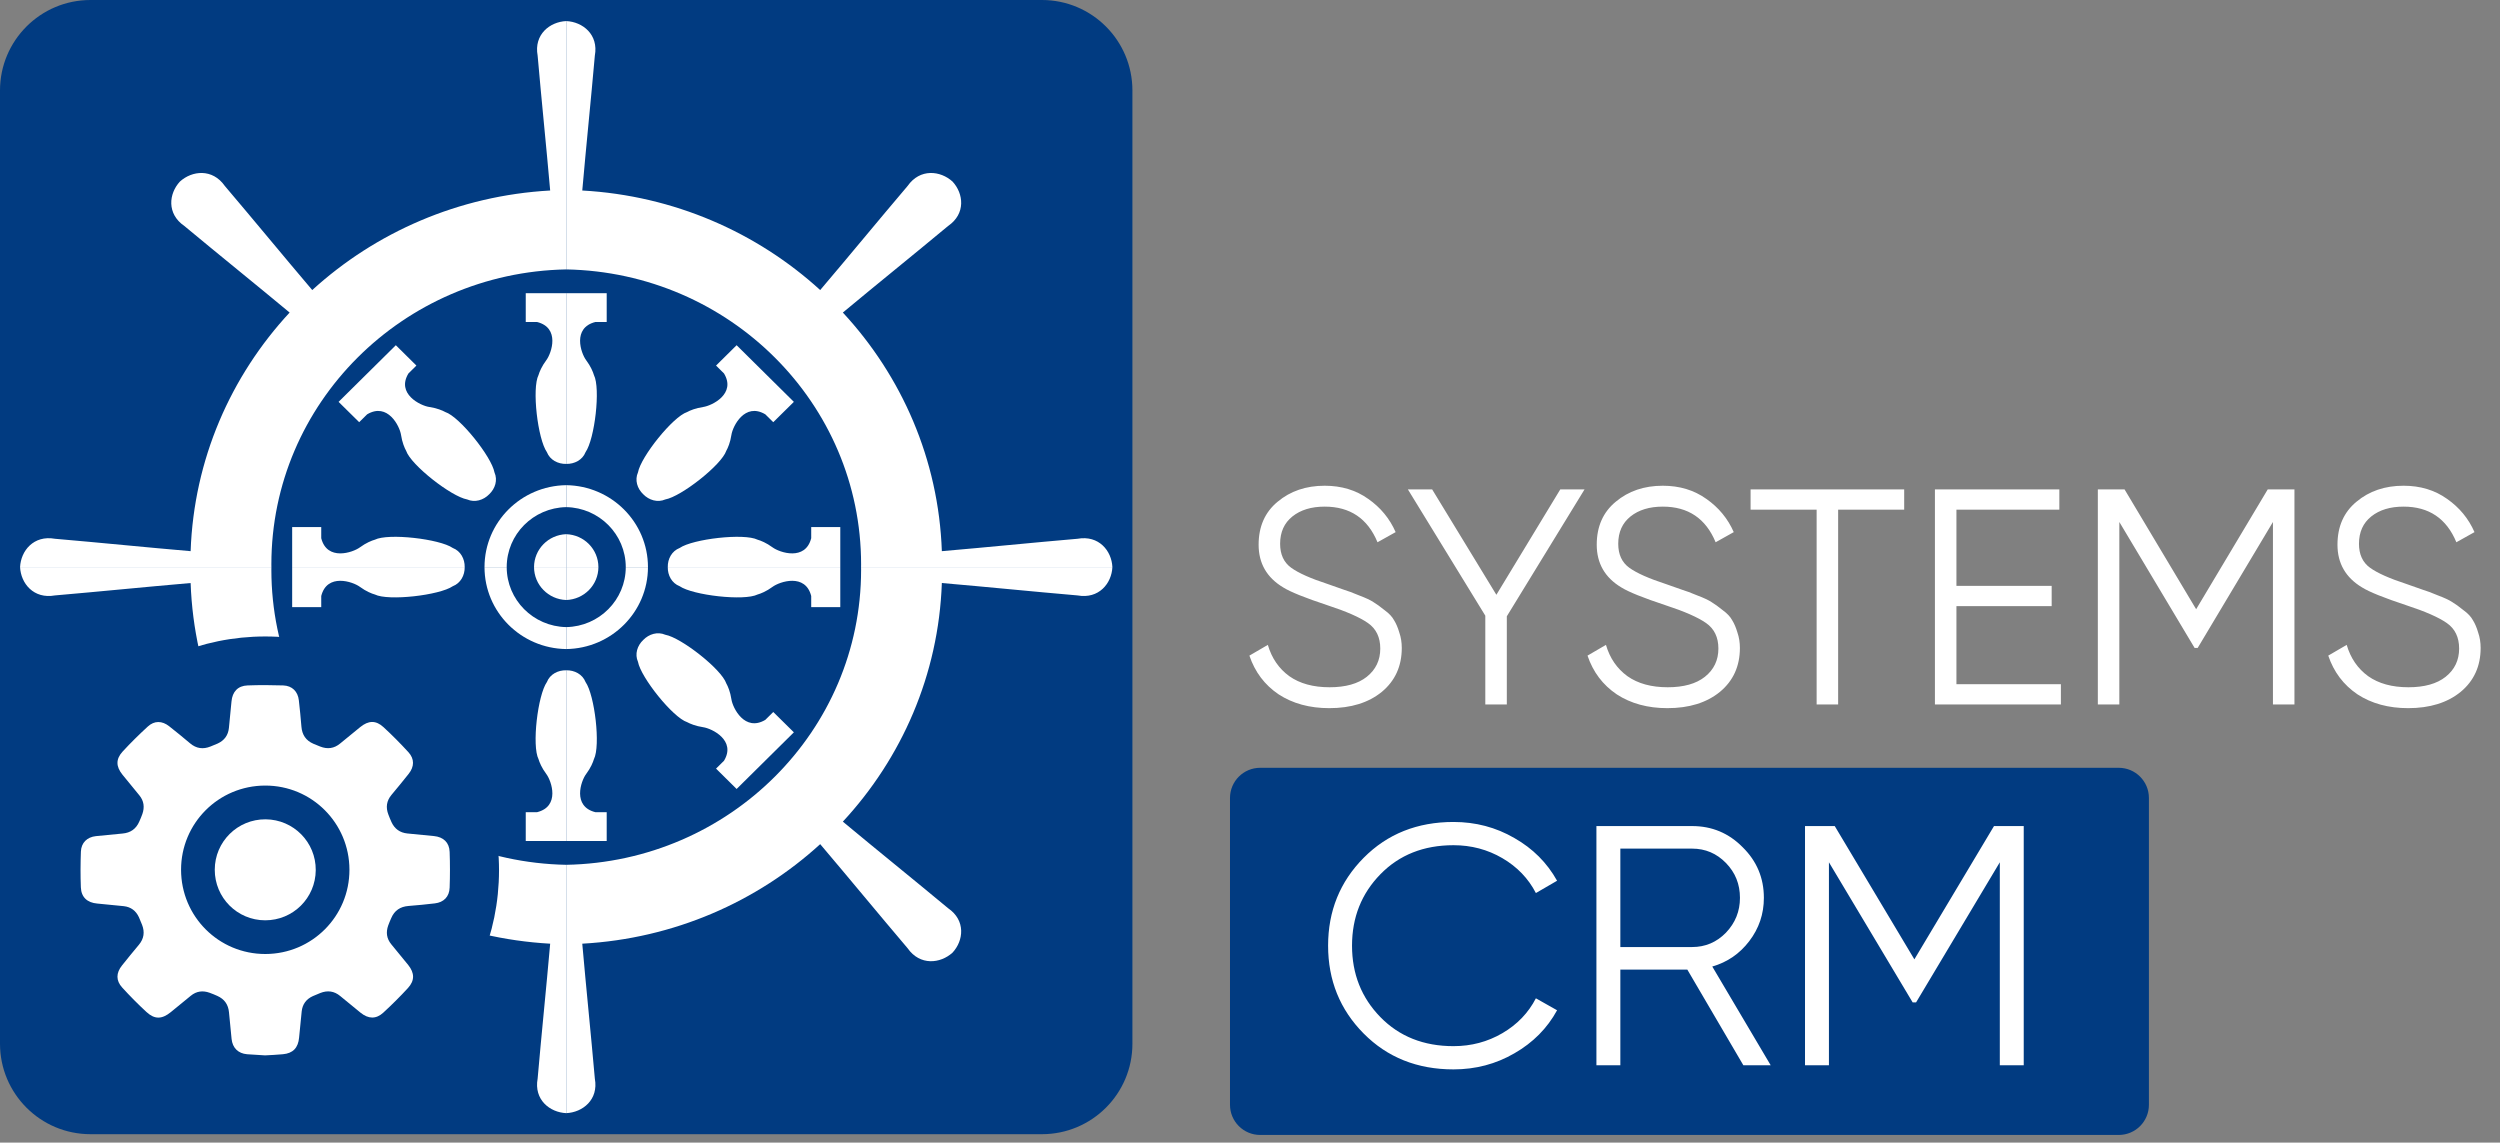 <svg width="291" height="133" viewBox="0 0 291 133" fill="none" xmlns="http://www.w3.org/2000/svg">
<rect x="0" y="0" width="291" height="133" fill="#808080" stroke="none"/>
<path fill-rule="evenodd" clip-rule="evenodd" d="M121.284 132.02H10.533C4.715 132.02 0 127.305 0 121.487V10.533C0 4.715 4.715 0 10.533 0H121.28C127.098 0 131.813 4.715 131.813 10.533V121.487C131.817 127.305 127.098 132.02 121.284 132.02Z" fill="#013B81"/>
<path fill-rule="evenodd" clip-rule="evenodd" d="M94.425 70.673V69.374C93.747 66.698 90.763 67.689 89.916 68.314C89.218 68.83 88.537 69.103 88.186 69.198C86.62 69.981 80.654 69.293 79.113 68.236C78.197 67.882 77.709 66.962 77.73 66.01H97.809V70.673H94.425Z" fill="white"/>
<path fill-rule="evenodd" clip-rule="evenodd" d="M70.62 94.54H69.307C66.607 93.87 67.604 90.917 68.236 90.082C68.756 89.39 69.033 88.716 69.131 88.368C69.921 86.82 69.226 80.918 68.159 79.391C67.801 78.481 66.87 78 65.908 78.021V97.89H70.62V94.54Z" fill="white"/>
<path fill-rule="evenodd" clip-rule="evenodd" d="M90.008 82.877L89.081 83.793C86.693 85.212 85.289 82.421 85.135 81.388C85.008 80.539 84.724 79.865 84.541 79.552C83.993 77.902 79.285 74.215 77.442 73.885C76.54 73.492 75.535 73.805 74.872 74.493C74.177 75.149 73.864 76.143 74.261 77.035C74.595 78.861 78.32 83.52 79.987 84.06C80.303 84.236 80.985 84.52 81.845 84.647C82.888 84.798 85.707 86.188 84.274 88.551L83.347 89.467L85.742 91.837L89.074 88.54L92.406 85.243L90.008 82.877Z" fill="white"/>
<path fill-rule="evenodd" clip-rule="evenodd" d="M65.908 75.55C71.171 75.479 75.42 71.238 75.423 66.014H72.839C72.835 69.827 69.746 72.923 65.912 72.994V75.55H65.908Z" fill="white"/>
<path fill-rule="evenodd" clip-rule="evenodd" d="M65.908 69.841C67.987 69.77 69.651 68.085 69.655 66.01H65.908V69.841Z" fill="white"/>
<path fill-rule="evenodd" clip-rule="evenodd" d="M67.776 109.845C78.453 109.252 88.122 104.965 95.471 98.259C98.94 102.346 102.177 106.292 105.649 110.379C107.085 112.433 109.462 112.169 110.874 110.888C112.169 109.49 112.433 107.138 110.358 105.716C106.225 102.279 102.237 99.077 98.108 95.639C104.958 88.252 109.255 78.548 109.631 67.864C114.978 68.324 120.069 68.847 125.423 69.307C127.905 69.753 129.398 67.906 129.482 66.01C119.732 66.01 109.982 66.01 100.228 66.01C100.228 66.119 100.232 66.224 100.232 66.333C100.232 85.075 84.924 100.309 65.908 100.664C65.908 110.298 65.908 119.936 65.908 129.57C67.822 129.485 69.69 128.007 69.24 125.553C68.773 120.23 68.243 115.168 67.776 109.845Z" fill="white"/>
<path fill-rule="evenodd" clip-rule="evenodd" d="M94.425 61.348V62.647C93.747 65.322 90.763 64.332 89.916 63.707C89.218 63.194 88.537 62.917 88.186 62.822C86.62 62.039 80.654 62.727 79.113 63.784C78.197 64.139 77.709 65.059 77.73 66.01H97.809V61.348H94.425Z" fill="white"/>
<path fill-rule="evenodd" clip-rule="evenodd" d="M70.62 37.48H69.307C66.607 38.15 67.604 41.103 68.236 41.939C68.756 42.63 69.033 43.305 69.131 43.652C69.921 45.204 69.226 51.102 68.159 52.63C67.801 53.539 66.87 54.02 65.908 53.999V34.127H70.62V37.48Z" fill="white"/>
<path fill-rule="evenodd" clip-rule="evenodd" d="M90.008 49.143L89.081 48.227C86.693 46.809 85.289 49.6 85.135 50.632C85.008 51.485 84.724 52.156 84.541 52.468C83.993 54.118 79.285 57.805 77.442 58.135C76.54 58.528 75.535 58.216 74.872 57.531C74.177 56.875 73.864 55.881 74.261 54.986C74.595 53.16 78.32 48.501 79.987 47.96C80.303 47.781 80.985 47.5 81.845 47.374C82.888 47.223 85.707 45.833 84.274 43.47L83.347 42.553L85.742 40.183L89.074 43.48L92.406 46.777L90.008 49.143Z" fill="white"/>
<path fill-rule="evenodd" clip-rule="evenodd" d="M65.908 56.474C71.171 56.545 75.42 60.786 75.423 66.01H72.839C72.835 62.197 69.746 59.101 65.912 59.03V56.474H65.908Z" fill="white"/>
<path fill-rule="evenodd" clip-rule="evenodd" d="M65.908 62.18C67.987 62.25 69.651 63.935 69.655 66.01H65.908V62.18Z" fill="white"/>
<path fill-rule="evenodd" clip-rule="evenodd" d="M67.776 22.175C78.453 22.769 88.122 27.059 95.471 33.762C98.94 29.678 102.177 25.729 105.649 21.642C107.085 19.588 109.462 19.851 110.874 21.133C112.169 22.53 112.433 24.882 110.358 26.304C106.225 29.742 102.237 32.947 98.108 36.381C104.958 43.768 109.255 53.472 109.631 64.156C114.978 63.697 120.069 63.173 125.423 62.713C127.905 62.267 129.398 64.118 129.482 66.01C119.732 66.01 109.982 66.01 100.228 66.01C100.228 65.901 100.232 65.796 100.232 65.687C100.232 46.946 84.924 31.715 65.908 31.36C65.908 21.726 65.908 12.088 65.908 2.454C67.822 2.538 69.69 4.017 69.24 6.471C68.773 11.793 68.243 16.853 67.776 22.175Z" fill="white"/>
<path fill-rule="evenodd" clip-rule="evenodd" d="M37.392 70.673V69.374C38.07 66.698 41.054 67.689 41.9 68.314C42.599 68.83 43.28 69.103 43.631 69.198C45.197 69.981 51.162 69.293 52.703 68.236C53.62 67.882 54.108 66.962 54.09 66.01H34.008V70.673H37.392Z" fill="white"/>
<path fill-rule="evenodd" clip-rule="evenodd" d="M61.197 94.54H62.51C65.213 93.87 64.213 90.917 63.581 90.082C63.061 89.39 62.784 88.716 62.685 88.368C61.895 86.82 62.59 80.918 63.658 79.391C64.016 78.481 64.946 78 65.908 78.021V97.89H61.197V94.54Z" fill="white"/>
<path fill-rule="evenodd" clip-rule="evenodd" d="M65.908 75.55C60.645 75.479 56.397 71.238 56.397 66.014H58.981C58.985 69.827 62.074 72.923 65.908 72.994V75.55Z" fill="white"/>
<path fill-rule="evenodd" clip-rule="evenodd" d="M65.908 69.841C63.83 69.77 62.166 68.085 62.162 66.01H65.908V69.841Z" fill="white"/>
<path fill-rule="evenodd" clip-rule="evenodd" d="M64.04 109.845C53.364 109.252 43.698 104.965 36.346 98.259C32.877 102.346 29.64 106.292 26.167 110.379C24.731 112.433 22.355 112.169 20.943 110.888C19.648 109.49 19.384 107.138 21.459 105.716C25.592 102.279 29.58 99.077 33.713 95.639C26.866 88.252 22.565 78.548 22.189 67.864C16.842 68.324 11.751 68.847 6.397 69.307C3.915 69.753 2.423 67.906 2.338 66.01C12.088 66.01 21.838 66.01 31.592 66.01C31.592 66.119 31.588 66.224 31.588 66.333C31.588 85.075 46.896 100.309 65.912 100.664C65.912 110.298 65.912 119.936 65.912 129.57C63.998 129.485 62.13 128.007 62.58 125.553C63.043 120.23 63.574 115.168 64.04 109.845Z" fill="white"/>
<path fill-rule="evenodd" clip-rule="evenodd" d="M37.392 61.348V62.647C38.07 65.322 41.054 64.332 41.9 63.707C42.599 63.194 43.28 62.917 43.631 62.822C45.197 62.039 51.162 62.727 52.703 63.784C53.62 64.139 54.108 65.059 54.09 66.01H34.008V61.348H37.392Z" fill="white"/>
<path fill-rule="evenodd" clip-rule="evenodd" d="M61.197 37.48H62.51C65.213 38.15 64.213 41.103 63.581 41.939C63.061 42.63 62.784 43.305 62.685 43.652C61.895 45.204 62.59 51.102 63.658 52.63C64.016 53.539 64.946 54.02 65.908 53.999V34.127H61.197V37.48Z" fill="white"/>
<path fill-rule="evenodd" clip-rule="evenodd" d="M41.809 49.143L42.736 48.227C45.123 46.809 46.528 49.6 46.682 50.632C46.809 51.485 47.093 52.156 47.272 52.468C47.82 54.118 52.528 57.805 54.375 58.135C55.277 58.528 56.281 58.216 56.945 57.531C57.64 56.875 57.952 55.881 57.556 54.986C57.222 53.16 53.497 48.501 51.829 47.96C51.513 47.781 50.836 47.5 49.972 47.374C48.929 47.223 46.11 45.833 47.542 43.47L48.469 42.553L46.075 40.183L42.743 43.48L39.411 46.777L41.809 49.143Z" fill="white"/>
<path fill-rule="evenodd" clip-rule="evenodd" d="M65.908 56.474C60.645 56.545 56.397 60.786 56.397 66.01H58.981C58.985 62.197 62.074 59.101 65.908 59.03V56.474Z" fill="white"/>
<path fill-rule="evenodd" clip-rule="evenodd" d="M65.908 62.18C63.83 62.25 62.166 63.935 62.162 66.01H65.908V62.18Z" fill="white"/>
<path fill-rule="evenodd" clip-rule="evenodd" d="M64.04 22.175C53.364 22.769 43.698 27.059 36.346 33.762C32.877 29.678 29.64 25.729 26.167 21.642C24.731 19.588 22.355 19.851 20.943 21.133C19.648 22.53 19.384 24.882 21.459 26.304C25.592 29.742 29.58 32.947 33.713 36.381C26.866 43.768 22.565 53.472 22.189 64.156C16.842 63.697 11.751 63.173 6.397 62.713C3.915 62.267 2.423 64.118 2.338 66.01C12.088 66.01 21.838 66.01 31.592 66.01C31.592 65.901 31.588 65.796 31.588 65.687C31.588 46.946 46.896 31.715 65.912 31.36C65.912 21.726 65.912 12.088 65.912 2.454C63.998 2.538 62.13 4.017 62.58 6.471C63.043 11.793 63.574 16.853 64.04 22.175Z" fill="white"/>
<path d="M30.876 128.506C45.903 128.506 58.086 116.323 58.086 101.296C58.086 86.268 45.903 74.085 30.876 74.085C15.848 74.085 3.665 86.268 3.665 101.296C3.665 116.323 15.848 128.506 30.876 128.506Z" fill="#013B81"/>
<path d="M30.855 122.846C30.159 122.804 29.461 122.769 28.759 122.713C27.73 122.628 27.066 121.979 26.957 120.94C26.849 119.907 26.747 118.875 26.655 117.843C26.575 116.934 26.125 116.291 25.293 115.922C25.002 115.792 24.707 115.666 24.408 115.561C23.615 115.273 22.874 115.361 22.207 115.908C21.431 116.547 20.655 117.186 19.872 117.818C18.851 118.647 18.004 118.679 17.049 117.797C16.066 116.891 15.122 115.936 14.22 114.946C13.482 114.139 13.507 113.251 14.195 112.387C14.841 111.576 15.498 110.772 16.165 109.975C16.755 109.269 16.867 108.497 16.537 107.65C16.421 107.352 16.302 107.057 16.172 106.769C15.824 106.011 15.234 105.568 14.406 105.477C13.373 105.365 12.341 105.263 11.309 105.172C10.164 105.073 9.459 104.441 9.413 103.293C9.357 101.91 9.367 100.52 9.416 99.136C9.452 98.097 10.136 97.433 11.168 97.325C12.201 97.216 13.233 97.114 14.265 97.023C15.196 96.942 15.845 96.482 16.214 95.625C16.34 95.334 16.474 95.043 16.575 94.741C16.842 93.961 16.758 93.234 16.224 92.581C15.568 91.777 14.904 90.98 14.255 90.173C13.489 89.225 13.461 88.358 14.286 87.466C15.217 86.458 16.193 85.496 17.204 84.569C17.966 83.867 18.865 83.885 19.686 84.531C20.515 85.18 21.329 85.851 22.133 86.528C22.853 87.136 23.64 87.241 24.5 86.894C24.781 86.781 25.065 86.672 25.339 86.546C26.111 86.191 26.557 85.587 26.645 84.738C26.754 83.706 26.852 82.673 26.947 81.641C27.049 80.521 27.684 79.826 28.808 79.784C30.191 79.731 31.581 79.738 32.965 79.784C34.011 79.819 34.675 80.493 34.787 81.525C34.899 82.54 35.005 83.555 35.085 84.573C35.159 85.524 35.602 86.195 36.479 86.574C36.742 86.686 37.009 86.799 37.276 86.9C38.122 87.231 38.895 87.129 39.6 86.539C40.373 85.896 41.152 85.261 41.935 84.629C42.89 83.856 43.751 83.821 44.642 84.643C45.65 85.57 46.615 86.546 47.542 87.557C48.259 88.344 48.234 89.239 47.567 90.078C46.914 90.903 46.243 91.718 45.569 92.525C44.99 93.217 44.888 93.979 45.204 94.807C45.316 95.106 45.436 95.401 45.569 95.692C45.934 96.482 46.549 96.928 47.419 97.016C48.452 97.118 49.484 97.216 50.516 97.318C51.615 97.427 52.3 98.066 52.338 99.164C52.388 100.548 52.388 101.938 52.338 103.321C52.303 104.382 51.647 105.035 50.611 105.154C49.596 105.274 48.582 105.375 47.563 105.453C46.591 105.526 45.913 105.979 45.534 106.878C45.415 107.155 45.292 107.433 45.19 107.717C44.906 108.514 44.997 109.252 45.548 109.919C46.208 110.719 46.868 111.52 47.518 112.327C48.259 113.251 48.287 114.132 47.49 115.003C46.573 116 45.611 116.958 44.614 117.874C43.772 118.647 42.883 118.612 41.977 117.885C41.184 117.243 40.391 116.596 39.608 115.943C38.902 115.354 38.126 115.252 37.283 115.585C36.988 115.701 36.69 115.824 36.402 115.954C35.644 116.302 35.208 116.895 35.117 117.724C35.005 118.738 34.906 119.756 34.815 120.771C34.71 121.968 34.102 122.611 32.923 122.713C32.234 122.779 31.55 122.807 30.855 122.846ZM30.883 111.046C36.311 111.039 40.682 106.66 40.675 101.236C40.668 95.808 36.293 91.433 30.869 91.44C25.441 91.447 21.07 95.826 21.076 101.246C21.084 106.678 25.462 111.053 30.883 111.046Z" fill="white"/>
<path d="M30.855 107.124C27.607 107.113 24.995 104.487 24.998 101.236C25.002 97.974 27.656 95.344 30.921 95.369C34.169 95.394 36.774 98.034 36.753 101.282C36.732 104.533 34.102 107.134 30.855 107.124Z" fill="white"/>
<path fill-rule="evenodd" clip-rule="evenodd" d="M246.626 132.108H146.682C144.744 132.108 143.171 130.535 143.171 128.597V92.883C143.171 90.945 144.744 89.372 146.682 89.372H246.623C248.561 89.372 250.134 90.945 250.134 92.883V128.594C250.137 130.535 248.564 132.108 246.626 132.108Z" fill="#013B81"/>
<path d="M169.19 124.477C164.974 124.477 161.486 123.085 158.728 120.3C155.97 117.516 154.591 114.108 154.591 110.077C154.591 106.046 155.97 102.638 158.728 99.853C161.486 97.069 164.974 95.677 169.19 95.677C171.763 95.677 174.123 96.3 176.271 97.546C178.419 98.766 180.077 100.424 181.244 102.519L178.777 103.951C177.902 102.254 176.603 100.901 174.879 99.893C173.155 98.886 171.259 98.382 169.19 98.382C165.716 98.382 162.879 99.509 160.678 101.763C158.476 104.017 157.376 106.789 157.376 110.077C157.376 113.365 158.476 116.137 160.678 118.391C162.879 120.645 165.716 121.772 169.19 121.772C171.259 121.772 173.155 121.268 174.879 120.261C176.603 119.253 177.902 117.9 178.777 116.203L181.244 117.595C180.103 119.69 178.446 121.361 176.271 122.608C174.123 123.854 171.763 124.477 169.19 124.477ZM202.929 124L196.405 112.862H188.608V124H185.823V96.154H196.962C199.269 96.154 201.231 96.976 202.849 98.62C204.493 100.238 205.315 102.201 205.315 104.508C205.315 106.391 204.745 108.075 203.605 109.56C202.491 111.018 201.059 112 199.309 112.504L206.111 124H202.929ZM188.608 98.779V110.236H196.962C198.5 110.236 199.812 109.679 200.9 108.565C201.987 107.425 202.531 106.072 202.531 104.508C202.531 102.917 201.987 101.564 200.9 100.45C199.812 99.336 198.5 98.779 196.962 98.779H188.608ZM235.562 96.154V124H232.778V100.371L223.031 116.68H222.634L212.888 100.371V124H210.103V96.154H213.564L222.833 111.668L232.101 96.154H235.562Z" fill="white"/>
<path d="M154.728 82.429C152.439 82.429 150.473 81.893 148.828 80.82C147.206 79.723 146.074 78.221 145.43 76.314L147.576 75.063C148.029 76.612 148.863 77.828 150.079 78.71C151.295 79.568 152.857 79.997 154.764 79.997C156.623 79.997 158.066 79.592 159.091 78.782C160.14 77.947 160.664 76.851 160.664 75.492C160.664 74.18 160.187 73.191 159.234 72.524C158.28 71.856 156.707 71.165 154.513 70.45C151.915 69.591 150.198 68.9 149.364 68.375C147.457 67.231 146.503 65.574 146.503 63.405C146.503 61.283 147.242 59.614 148.72 58.398C150.198 57.159 152.022 56.539 154.192 56.539C156.146 56.539 157.839 57.051 159.27 58.077C160.7 59.078 161.761 60.365 162.452 61.939L160.342 63.119C159.198 60.353 157.148 58.971 154.192 58.971C152.642 58.971 151.39 59.352 150.437 60.115C149.483 60.878 149.006 61.939 149.006 63.297C149.006 64.537 149.436 65.467 150.294 66.087C151.152 66.707 152.57 67.338 154.549 67.982C155.455 68.292 156.099 68.519 156.48 68.662C156.886 68.781 157.458 68.995 158.197 69.305C158.96 69.591 159.52 69.853 159.877 70.092C160.235 70.306 160.664 70.616 161.165 71.022C161.689 71.403 162.059 71.796 162.273 72.202C162.512 72.583 162.714 73.06 162.881 73.632C163.072 74.18 163.167 74.776 163.167 75.42C163.167 77.542 162.393 79.246 160.843 80.534C159.293 81.797 157.255 82.429 154.728 82.429ZM184.441 56.968L175.394 71.737V82H172.89V71.665L163.879 56.968H166.704L174.178 69.234L181.616 56.968H184.441ZM194.085 82.429C191.796 82.429 189.83 81.893 188.185 80.82C186.563 79.723 185.431 78.221 184.787 76.314L186.933 75.063C187.386 76.612 188.22 77.828 189.436 78.71C190.652 79.568 192.214 79.997 194.121 79.997C195.98 79.997 197.423 79.592 198.448 78.782C199.497 77.947 200.021 76.851 200.021 75.492C200.021 74.18 199.544 73.191 198.591 72.524C197.637 71.856 196.064 71.165 193.87 70.45C191.272 69.591 189.555 68.9 188.721 68.375C186.814 67.231 185.86 65.574 185.86 63.405C185.86 61.283 186.599 59.614 188.077 58.398C189.555 57.159 191.379 56.539 193.549 56.539C195.503 56.539 197.196 57.051 198.626 58.077C200.057 59.078 201.118 60.365 201.809 61.939L199.699 63.119C198.555 60.353 196.505 58.971 193.549 58.971C191.999 58.971 190.747 59.352 189.794 60.115C188.84 60.878 188.363 61.939 188.363 63.297C188.363 64.537 188.792 65.467 189.651 66.087C190.509 66.707 191.927 67.338 193.906 67.982C194.812 68.292 195.456 68.519 195.837 68.662C196.242 68.781 196.815 68.995 197.554 69.305C198.317 69.591 198.877 69.853 199.234 70.092C199.592 70.306 200.021 70.616 200.522 71.022C201.046 71.403 201.416 71.796 201.63 72.202C201.869 72.583 202.071 73.06 202.238 73.632C202.429 74.18 202.524 74.776 202.524 75.42C202.524 77.542 201.75 79.246 200.2 80.534C198.65 81.797 196.612 82.429 194.085 82.429ZM221.648 56.968V59.328H213.96V82H211.456V59.328H203.768V56.968H221.648ZM227.729 79.64H239.887V82H225.225V56.968H239.708V59.328H227.729V68.197H238.814V70.557H227.729V79.64ZM267.074 56.968V82H264.571V60.759L255.81 75.42H255.452L246.691 60.759V82H244.188V56.968H247.299L255.631 70.914L263.963 56.968H267.074ZM280.307 82.429C278.018 82.429 276.052 81.893 274.407 80.82C272.786 79.723 271.653 78.221 271.009 76.314L273.155 75.063C273.608 76.612 274.442 77.828 275.658 78.71C276.874 79.568 278.436 79.997 280.343 79.997C282.202 79.997 283.645 79.592 284.67 78.782C285.719 77.947 286.243 76.851 286.243 75.492C286.243 74.18 285.766 73.191 284.813 72.524C283.859 71.856 282.286 71.165 280.092 70.45C277.494 69.591 275.777 68.9 274.943 68.375C273.036 67.231 272.082 65.574 272.082 63.405C272.082 61.283 272.821 59.614 274.299 58.398C275.777 57.159 277.601 56.539 279.771 56.539C281.726 56.539 283.418 57.051 284.849 58.077C286.279 59.078 287.34 60.365 288.031 61.939L285.921 63.119C284.777 60.353 282.727 58.971 279.771 58.971C278.221 58.971 276.969 59.352 276.016 60.115C275.062 60.878 274.585 61.939 274.585 63.297C274.585 64.537 275.015 65.467 275.873 66.087C276.731 66.707 278.15 67.338 280.128 67.982C281.034 68.292 281.678 68.519 282.059 68.662C282.465 68.781 283.037 68.995 283.776 69.305C284.539 69.591 285.099 69.853 285.456 70.092C285.814 70.306 286.243 70.616 286.744 71.022C287.268 71.403 287.638 71.796 287.852 72.202C288.091 72.583 288.293 73.06 288.46 73.632C288.651 74.18 288.746 74.776 288.746 75.42C288.746 77.542 287.972 79.246 286.422 80.534C284.872 81.797 282.834 82.429 280.307 82.429Z" fill="white"/>
</svg>
